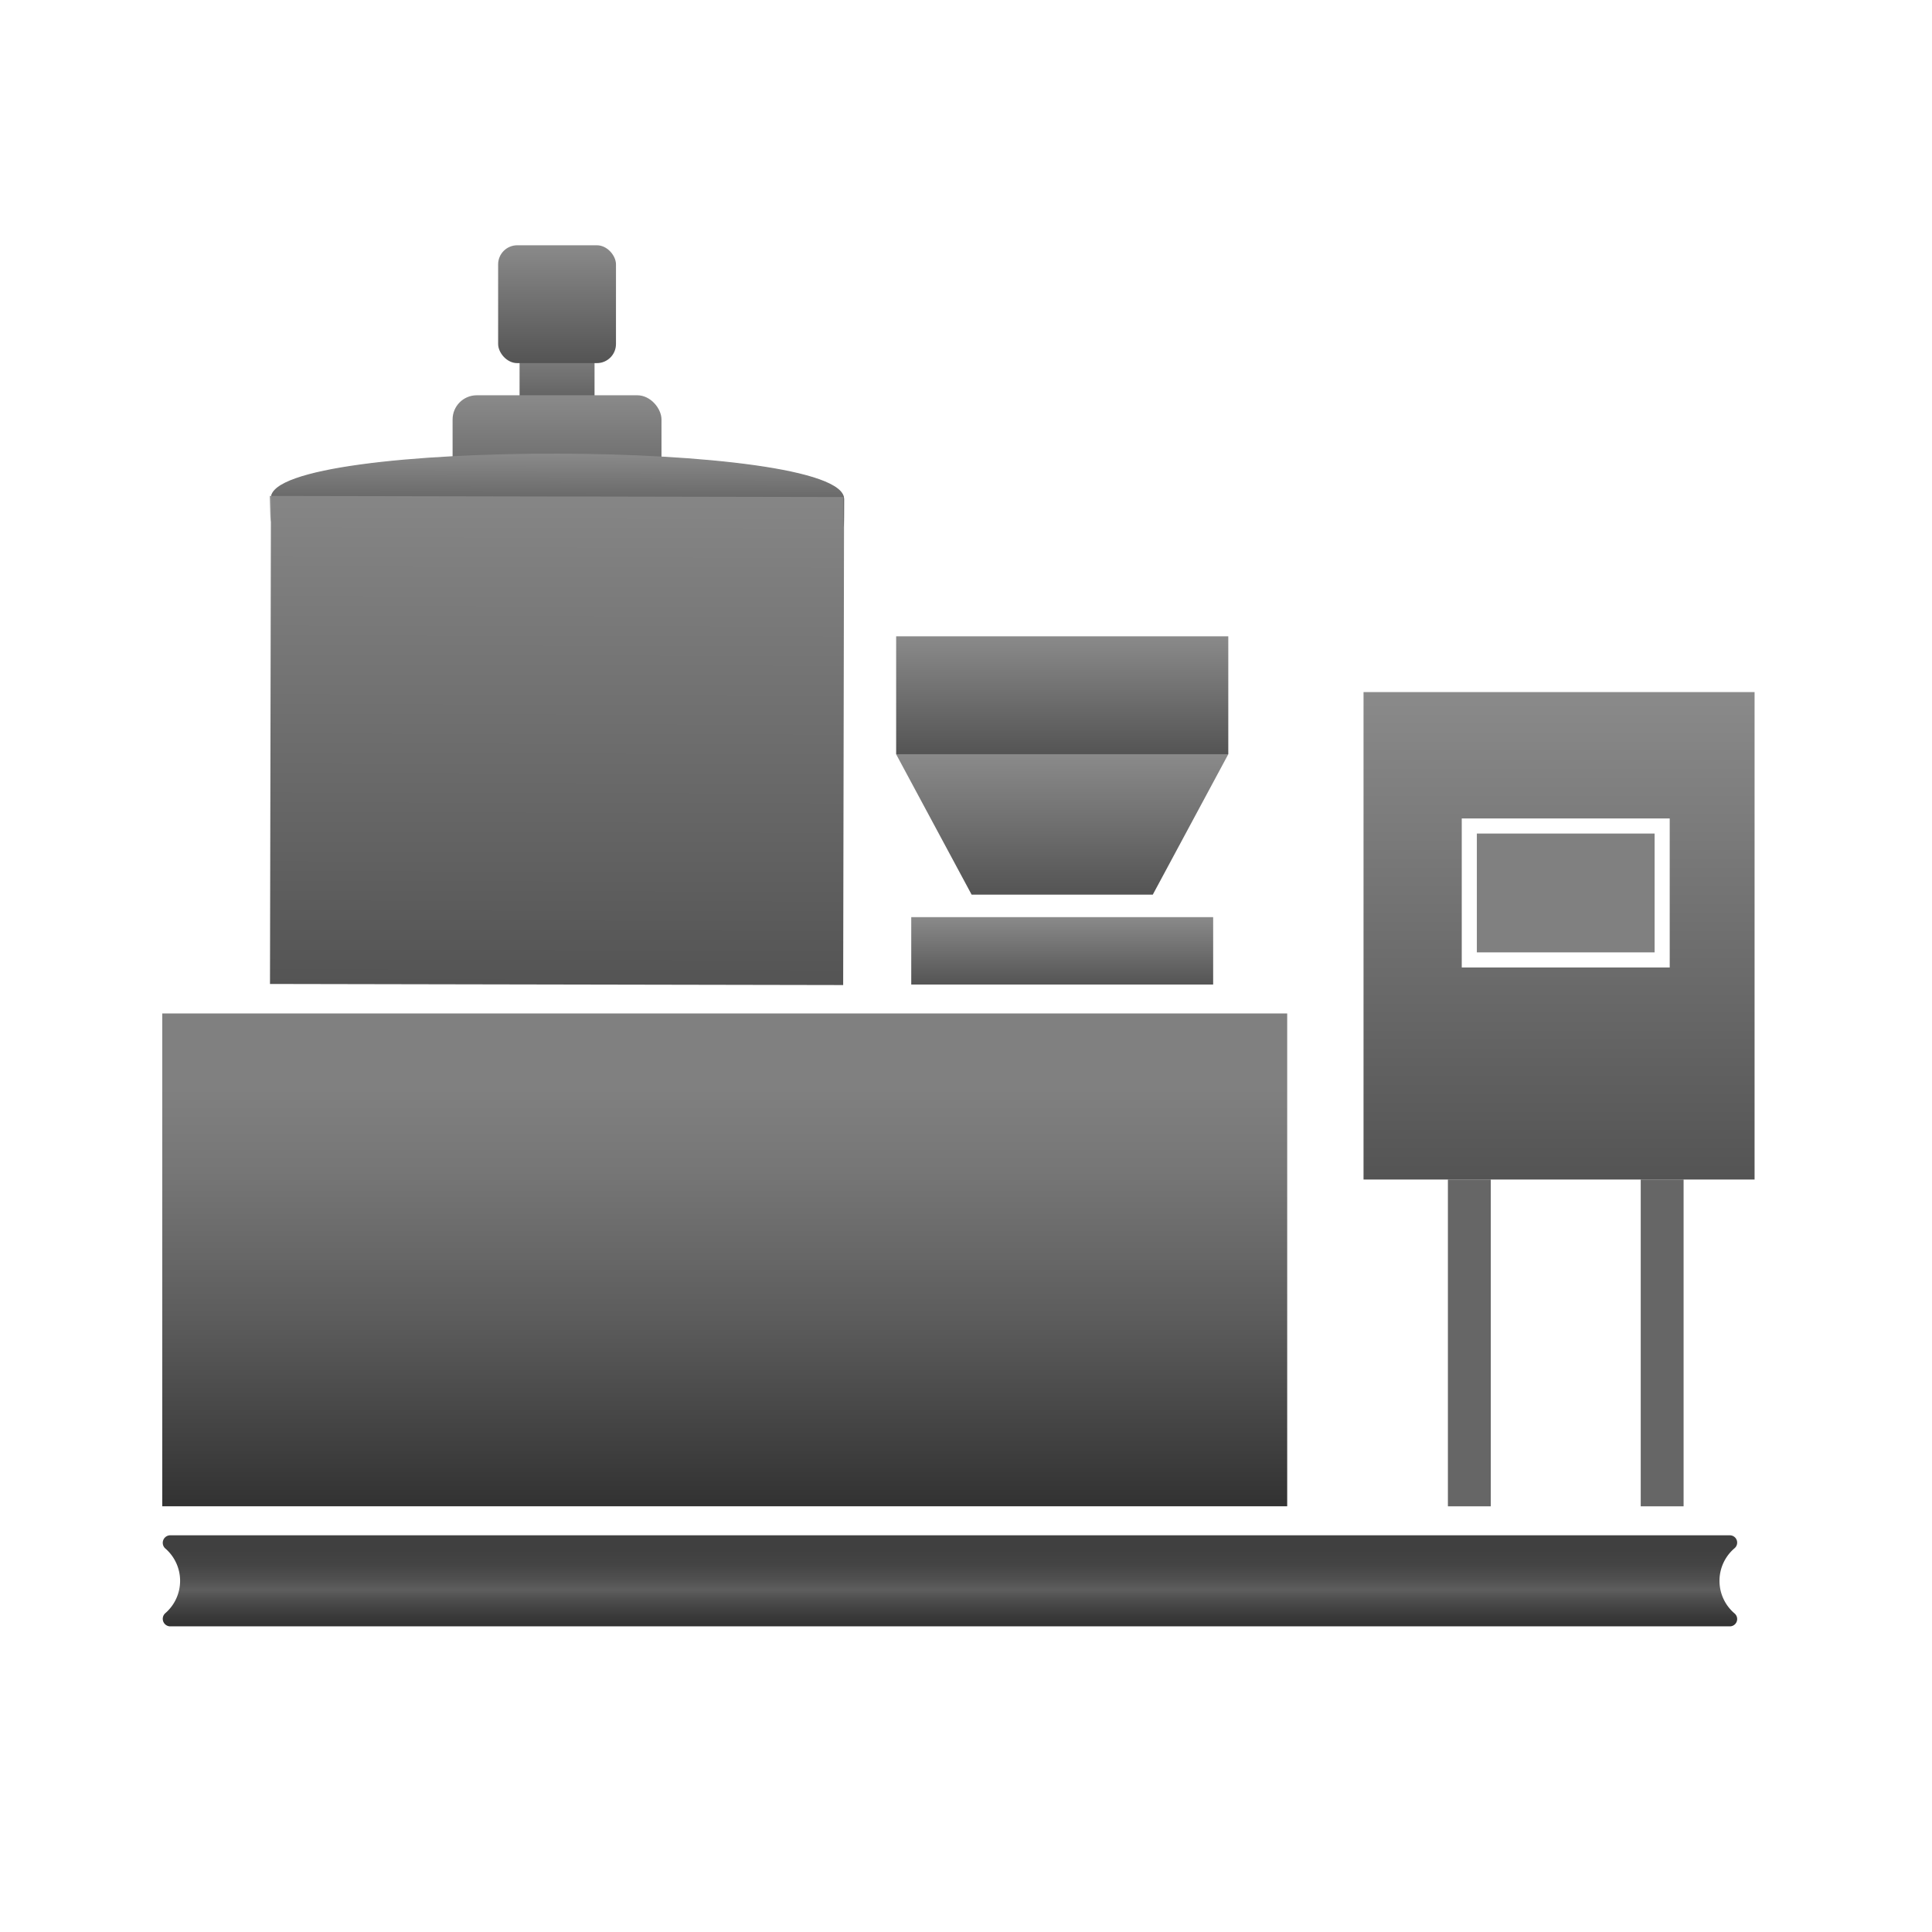 <svg id="图层_1" data-name="图层 1" xmlns="http://www.w3.org/2000/svg" xmlns:xlink="http://www.w3.org/1999/xlink" viewBox="0 0 512 512"><defs><style>.cls-1{fill:#666;}.cls-2{fill:url(#未命名的渐变_178);}.cls-3{fill:url(#未命名的渐变_178-2);}.cls-4{fill:url(#未命名的渐变_178-3);}.cls-5{fill:url(#未命名的渐变_178-4);}.cls-6{fill:url(#未命名的渐变_5);}.cls-7{fill:url(#未命名的渐变_178-5);}.cls-8{fill:url(#未命名的渐变_178-6);}.cls-9{fill:url(#未命名的渐变_178-7);}.cls-10{fill:url(#未命名的渐变_178-8);}.cls-11{fill:url(#未命名的渐变_178-9);}.cls-12{fill:url(#未命名的渐变_235);}.cls-13{fill:gray;stroke:#fff;stroke-miterlimit:10;stroke-width:4px;}</style><linearGradient id="未命名的渐变_178" x1="147.62" y1="89.13" x2="147.62" y2="111.85" gradientUnits="userSpaceOnUse"><stop offset="0" stop-color="#8a8a8a"/><stop offset="1" stop-color="#545454"/></linearGradient><linearGradient id="未命名的渐变_178-2" x1="147.62" y1="104.75" x2="147.62" y2="141.66" xlink:href="#未命名的渐变_178"/><linearGradient id="未命名的渐变_178-3" x1="147.58" y1="121.38" x2="147.58" y2="261.93" gradientTransform="translate(0.42 -1.3) rotate(0.11)" xlink:href="#未命名的渐变_178"/><linearGradient id="未命名的渐变_178-4" x1="147.46" y1="121.24" x2="147.46" y2="140.51" gradientTransform="translate(0.42 -1.3) rotate(0.11)" xlink:href="#未命名的渐变_178"/><linearGradient id="未命名的渐变_5" x1="192.06" y1="268.58" x2="192.06" y2="399.19" gradientUnits="userSpaceOnUse"><stop offset="0.15" stop-color="gray"/><stop offset="0.32" stop-color="#767676"/><stop offset="0.62" stop-color="#5c5c5c"/><stop offset="0.99" stop-color="#333"/></linearGradient><linearGradient id="未命名的渐变_178-5" x1="281.49" y1="168.63" x2="281.49" y2="199.89" xlink:href="#未命名的渐变_178"/><linearGradient id="未命名的渐变_178-6" x1="281.49" y1="199.89" x2="281.49" y2="237.09" xlink:href="#未命名的渐变_178"/><linearGradient id="未命名的渐变_178-7" x1="281.49" y1="243.05" x2="281.49" y2="260.91" xlink:href="#未命名的渐变_178"/><linearGradient id="未命名的渐变_178-8" x1="147.62" y1="65" x2="147.62" y2="96.23" xlink:href="#未命名的渐变_178"/><linearGradient id="未命名的渐变_178-9" x1="413.16" y1="183.41" x2="413.16" y2="312.59" xlink:href="#未命名的渐变_178"/><linearGradient id="未命名的渐变_235" x1="251.68" y1="406.87" x2="251.68" y2="431" gradientUnits="userSpaceOnUse"><stop offset="0.16" stop-color="#404040"/><stop offset="0.32" stop-color="#444"/><stop offset="0.47" stop-color="#4f4f4f"/><stop offset="0.6" stop-color="#5e5e5e"/><stop offset="0.7" stop-color="#4e4e4e"/><stop offset="0.88" stop-color="#3a3a3a"/><stop offset="0.99" stop-color="#333"/></linearGradient></defs><title>设备图标汇总</title><rect class="cls-1" x="383.71" y="312.59" width="11.36" height="86.6"/><rect class="cls-1" x="434.81" y="312.59" width="11.36" height="86.6"/><rect class="cls-2" x="137.69" y="89.13" width="19.87" height="22.71" rx="3.01"/><rect class="cls-3" x="119.94" y="104.75" width="55.36" height="36.91" rx="6.41"/><path class="cls-4" d="M223.45,261.05l-151.9-.29.25-128.7c0-15.79,151.92-15.5,151.89.29Z"/><path class="cls-5" d="M223.45,131.72l-151.9-.29s.22,15,.25.48c0-15.78,151.92-15.49,151.89.29C223.66,149.2,223.45,131.72,223.45,131.72Z"/><rect class="cls-6" x="43" y="268.58" width="298.12" height="130.6"/><rect class="cls-7" x="237.49" y="168.63" width="88.02" height="31.25"/><polygon class="cls-8" points="305.5 237.09 257.49 237.09 237.49 199.89 325.5 199.89 305.5 237.09"/><rect class="cls-9" x="241.49" y="243.05" width="80.01" height="17.86"/><rect class="cls-10" x="132.01" y="65" width="31.23" height="31.23" rx="5.06"/><rect class="cls-11" x="361.35" y="183.41" width="103.63" height="129.18"/><path class="cls-12" d="M459.67,410.3a1.94,1.94,0,0,0-1.26-3.43H45a2,2,0,0,0-1.26,3.43,11.34,11.34,0,0,1,0,17.27A2,2,0,0,0,45,431H458.41a1.94,1.94,0,0,0,1.26-3.43A11.34,11.34,0,0,1,459.67,410.3Z"/><rect class="cls-13" x="389.38" y="218.9" width="51.11" height="35.49"/></svg>